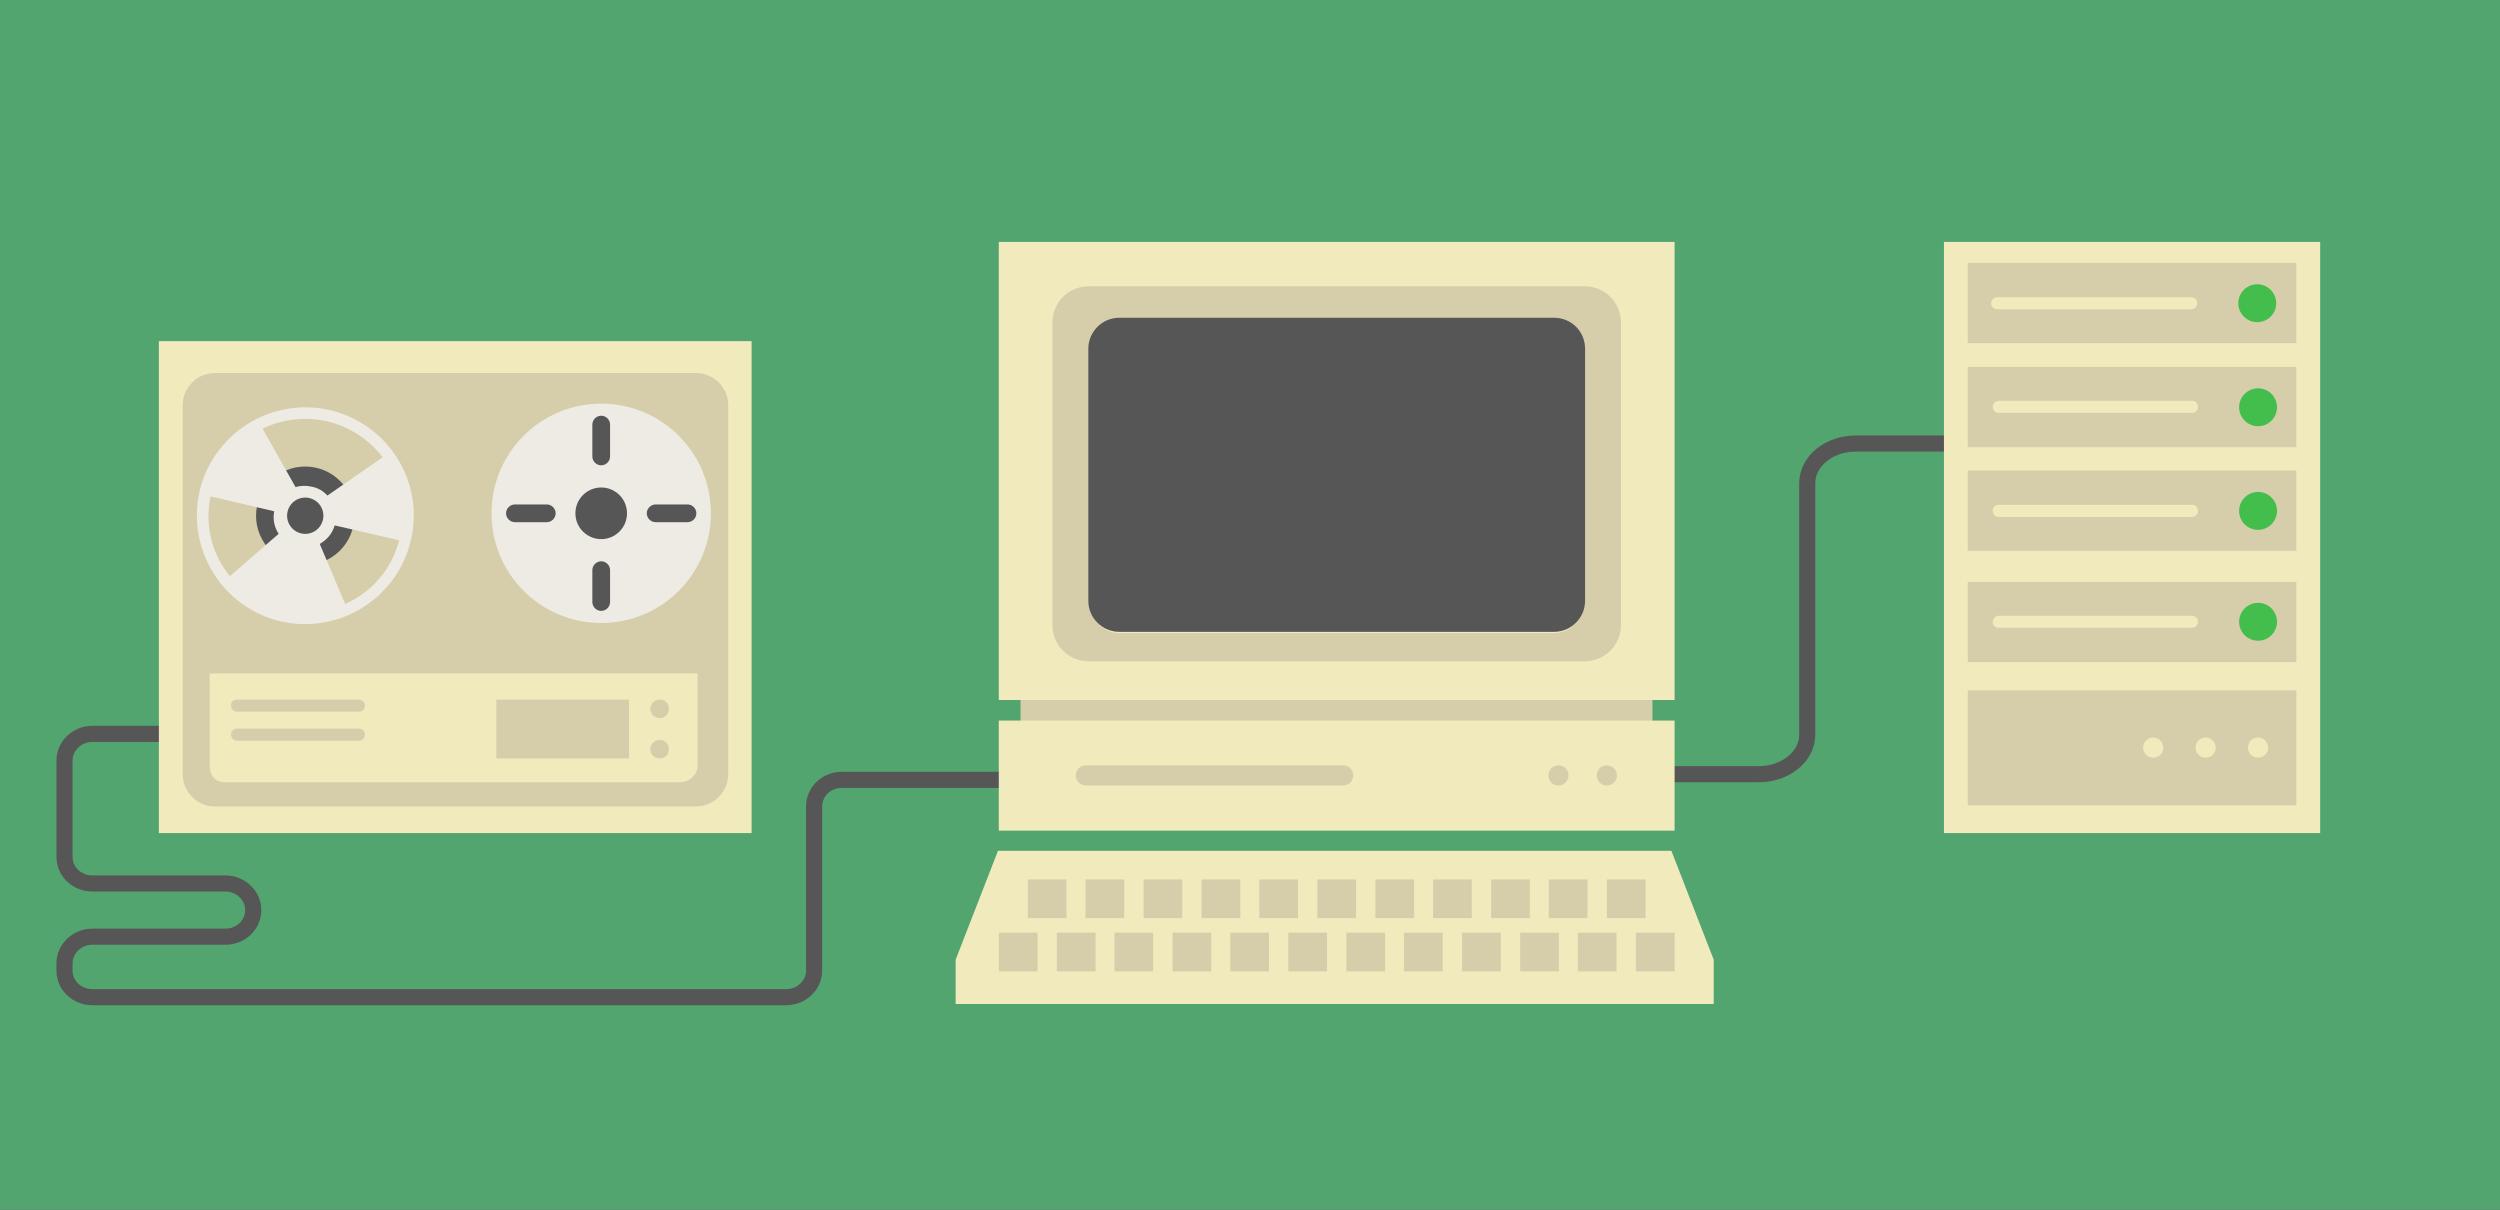 <?xml version="1.0" encoding="utf-8"?>
<!-- Generator: Adobe Illustrator 19.2.1, SVG Export Plug-In . SVG Version: 6.00 Build 0)  -->
<svg version="1.1" xmlns="http://www.w3.org/2000/svg" xmlns:xlink="http://www.w3.org/1999/xlink" x="0px" y="0px"
	 viewBox="0 0 620 300" style="enable-background:new 0 0 620 300;" xml:space="preserve">
<rect x="0" y="0" width="620" height="300" fill="#333333" stroke="none"/>
<style type="text/css">
	.st0{fill:#D6CEAA;}
	.st1{fill:#53A570;}
	.st2{fill:none;stroke:#565656;stroke-width:4;stroke-linecap:round;stroke-linejoin:round;stroke-miterlimit:10;}
	.st3{fill:#F1EABD;}
	.st4{fill:#565656;}
	.st5{fill:#43BD4C;}
	.st6{fill:#EDEBE4;}
	.st7{fill:none;}
	.st8{fill:#E73527;}
</style>
<g id="back_1_">
	<rect x="217.7" y="168.6" class="st0" width="156.7" height="5"/>
	<path class="st0" d="M292,184.8h-63.8c-1.4,0-2.5,1.1-2.5,2.5v0c0,1.4,1.1,2.5,2.5,2.5H292c1.4,0,2.5-1.1,2.5-2.5v0
		C294.5,185.9,293.4,184.8,292,184.8z"/>
	<path class="st0" d="M368.6,184.8L368.6,184.8c-1.4,0-2.5,1.1-2.5,2.5v0c0,1.4,1.1,2.5,2.5,2.5l0,0c1.4,0,2.5-1.1,2.5-2.5v0
		C371.1,185.9,370,184.8,368.6,184.8z"/>
	<path class="st0" d="M358.3,184.8L358.3,184.8c-1.4,0-2.5,1.1-2.5,2.5v0c0,1.4,1.1,2.5,2.5,2.5h0c1.4,0,2.5-1.1,2.5-2.5v0
		C360.8,185.9,359.6,184.8,358.3,184.8z"/>
	<g id="back">
		<rect class="st1" width="620" height="300"/>
	</g>
</g>
<g id="cord">
	<path class="st2" d="M41.6,182H22.9c-3.8,0-6.9,3-6.9,6.6v23.9c0,3.7,3.1,6.6,6.9,6.6h33c3.8,0,6.9,3,6.9,6.6v0
		c0,3.7-3.1,6.6-6.9,6.6h-33c-3.8,0-6.9,3-6.9,6.6v1.8c0,3.7,3.1,6.6,6.9,6.6H195c3.8,0,6.9-3,6.9-6.6v-40.7c0-3.7,3.1-6.6,6.9-6.6
		H254"/>
	<path class="st2" d="M415.3,192.3"/>
	<path class="st2" d="M415,192h21.2c6.6,0,12-4.4,12-9.8v-62.4c0-5.4,5.4-9.8,12-9.8h22.4"/>
</g>
<g id="computer">
	<rect x="253.1" y="173.6" class="st0" width="156.7" height="5.7"/>
	<polygon id="keyboard" class="st3" points="414.5,211 247.5,211 237,238 237,238 237,249 425,249 425,238 	"/>
	<rect x="247.7" y="178.7" class="st3" width="167.6" height="27.3"/>
	<rect x="247.7" y="60" class="st3" width="167.6" height="113.6"/>
	<path id="bezel" class="st0" d="M402,80c0-5-4-9-9-9H270c-5,0-9,4-9,9v75c0,5,4,9,9,9h123c5,0,9-4,9-9V80z M393,149c0,4.2-3.3,8-7.6,8H277.6
		c-4.2,0-7.6-3.7-7.6-8V86.5c0-4.2,3.3-7.5,7.6-7.5h107.8c4.3,0,7.6,3.2,7.6,7.5V149z"/>
	<path class="st0" d="M333.1,189.8h-63.8c-1.4,0-2.5,1.1-2.5,2.5l0,0c0,1.4,1.1,2.5,2.5,2.5h63.8c1.4,0,2.5-1.1,2.5-2.5l0,0
		C335.6,190.9,334.5,189.8,333.1,189.8z"/>
	<path class="st0" d="M386.5,189.8L386.5,189.8c-1.4,0-2.5,1.1-2.5,2.5l0,0c0,1.4,1.1,2.5,2.5,2.5l0,0c1.4,0,2.5-1.1,2.5-2.5l0,0
		C389,190.9,387.9,189.8,386.5,189.8z"/>
	<path class="st0" d="M398.5,189.8L398.5,189.8c-1.4,0-2.5,1.1-2.5,2.5l0,0c0,1.4,1.1,2.5,2.5,2.5l0,0c1.4,0,2.5-1.1,2.5-2.5l0,0
		C401,190.9,399.8,189.8,398.5,189.8z"/>
	<g id="screen">
		<path class="st4" d="M385.4,78.8H277.6c-4.3,0-7.7,3.5-7.7,7.7V149c0,4.3,3.5,7.7,7.7,7.7h107.8c4.3,0,7.7-3.5,7.7-7.7V86.5
			C393.1,82.2,389.7,78.8,385.4,78.8z"/>
	</g>
</g>
<g id="keys">
	<g>
		<g>
			<rect id = "key_1" x="254.9" y="218.1" fill="#D6CEAA" width="9.6" height="9.6"/>
			<rect id = "key_2" x="269.2" y="218.1" fill="#D6CEAA" width="9.6" height="9.6"/>
			<rect id = "key_3" x="283.6" y="218.1" fill="#D6CEAA" width="9.6" height="9.6"/>
			<rect id = "key_4" x="298" y="218.1" fill="#D6CEAA" width="9.6" height="9.6"/>
			<rect id = "key_5" x="312.3" y="218.1" fill="#D6CEAA" width="9.6" height="9.6"/>
			<rect id = "key_6" x="326.7" y="218.1" fill="#D6CEAA" width="9.6" height="9.6"/>
			<rect id = "key_7" x="341.1" y="218.1" fill="#D6CEAA" width="9.6" height="9.6"/>
			<rect id = "key_8" x="355.4" y="218.1" fill="#D6CEAA" width="9.6" height="9.6"/>
			<rect id = "key_9" x="369.8" y="218.1" fill="#D6CEAA" width="9.6" height="9.6"/>
			<rect id = "key_10" x="384.1" y="218.1" fill="#D6CEAA" width="9.6" height="9.6"/>
			<rect id = "key_11" x="398.5" y="218.1" fill="#D6CEAA" width="9.6" height="9.6"/>
		</g>
		<g>
			<rect id = "key_12" x="247.7" y="231.3" fill="#D6CEAA" width="9.6" height="9.6"/>
			<rect id = "key_13" x="262.1" y="231.3" fill="#D6CEAA" width="9.6" height="9.6"/>
			<rect id = "key_14" x="276.4" y="231.3" fill="#D6CEAA" width="9.6" height="9.6"/>
			<rect id = "key_15" x="290.8" y="231.3" fill="#D6CEAA" width="9.6" height="9.6"/>
			<rect id = "key_16" x="305.1" y="231.3" fill="#D6CEAA" width="9.6" height="9.6"/>
			<rect id = "key_17" x="319.5" y="231.3" fill="#D6CEAA" width="9.6" height="9.6"/>
			<rect id = "key_18" x="333.9" y="231.3" fill="#D6CEAA" width="9.6" height="9.6"/>
			<rect id = "key_19" x="348.2" y="231.3" fill="#D6CEAA" width="9.6" height="9.6"/>
			<rect id = "key_20" x="362.6" y="231.3" fill="#D6CEAA" width="9.6" height="9.6"/>
			<rect id = "key_21" x="377" y="231.3" fill="#D6CEAA" width="9.6" height="9.6"/>
			<rect id = "key_22" x="391.3" y="231.3" fill="#D6CEAA" width="9.6" height="9.6"/>
			<rect id = "key_23" x="405.7" y="231.3" fill="#D6CEAA" width="9.6" height="9.6"/>
		</g>
	</g>
</g>
<g id="recorder">
	<rect x="39.4" y="84.6" class="st3" width="147" height="122"/>
	<path class="st0" d="M53.3,92.5h119.3c4.4,0,8,3.6,8,8V192c0,4.4-3.6,8-8,8H53.3c-4.4,0-8-3.6-8-8v-91.5
		C45.3,96.1,48.9,92.5,53.3,92.5z"/>
	<path class="st3" d="M52,167v22.9c0,2.3,1.3,4.1,3.8,4.1h112.7c2.5,0,4.5-1.8,4.5-4.1V167H52z"/>
	<path class="st0" d="M163.6,183.5L163.6,183.5c-1.3,0-2.3,1-2.3,2.3l0,0c0,1.3,1,2.3,2.3,2.3l0,0c1.3,0,2.3-1,2.3-2.3l0,0
		C165.9,184.5,164.9,183.5,163.6,183.5z"/>
	<path class="st0" d="M163.6,173.5L163.6,173.5c-1.3,0-2.3,1-2.3,2.3l0,0c0,1.3,1,2.3,2.3,2.3l0,0c1.3,0,2.3-1,2.3-2.3l0,0
		C165.9,174.4,164.9,173.5,163.6,173.5z"/>
	<rect x="123.1" y="173.5" class="st0" width="32.9" height="14.6"/>
	<path class="st0" d="M58.8,180.7H89c0.9,0,1.5,0.7,1.5,1.5l0,0c0,0.9-0.7,1.5-1.5,1.5H58.8c-0.9,0-1.5-0.7-1.5-1.5l0,0
		C57.2,181.4,57.9,180.7,58.8,180.7z"/>
	<path class="st0" d="M58.8,173.5H89c0.9,0,1.5,0.7,1.5,1.5l0,0c0,0.9-0.7,1.5-1.5,1.5H58.8c-0.9,0-1.5-0.7-1.5-1.5l0,0
		C57.2,174.1,57.9,173.5,58.8,173.5z"/>
	<circle class="st0" cx="74.3" cy="123.7" r="4.3"/>
	<circle class="st4" cx="75.7" cy="127.9" r="12.2"/>
</g>
<g id="right_disc">
	<g>
		<circle class="st6" cx="149.1" cy="127.3" r="27.2"/>
		<circle class="st4" cx="149.1" cy="127.3" r="6.4"/>
		<g>
			<path class="st4" d="M149.1,115.4L149.1,115.4c-1.2,0-2.2-1-2.2-2.2v-7.9c0-1.2,1-2.2,2.2-2.2l0,0c1.2,0,2.2,1,2.2,2.2v7.9
				C151.3,114.4,150.3,115.4,149.1,115.4z"/>
			<path class="st4" d="M149.1,151.5L149.1,151.5c-1.2,0-2.2-1-2.2-2.2v-7.9c0-1.2,1-2.2,2.2-2.2l0,0c1.2,0,2.2,1,2.2,2.2v7.9
				C151.3,150.5,150.3,151.5,149.1,151.5z"/>
		</g>
		<g>
			<path class="st4" d="M137.8,127.3L137.8,127.3c0,1.2-1,2.2-2.2,2.2h-7.9c-1.2,0-2.2-1-2.2-2.2l0,0c0-1.2,1-2.2,2.2-2.2h7.9
				C136.8,125.1,137.8,126.1,137.8,127.3z"/>
			<path class="st4" d="M172.7,127.3L172.7,127.3c0,1.2-1,2.2-2.2,2.2h-7.9c-1.2,0-2.2-1-2.2-2.2l0,0c0-1.2,1-2.2,2.2-2.2h7.9
				C171.7,125.1,172.7,126.1,172.7,127.3z"/>
		</g>
	</g>
</g>
<g id="left_disc">
	<g>
		<g>
			<path class="st7" d="M94.9,113.4c-3.3-4.3-8-7.6-13.8-8.9c-5.6-1.3-11.2-0.5-16,1.8l8.2,14.5c1.3-0.4,2.6-0.5,4-0.2
				c1.5,0.4,2.9,1.1,3.9,2.2L94.9,113.4z"/>
			<path class="st7" d="M68,126.7l-15.8-3.7c-1.6,7.7,0.5,14.4,4.8,19.8l12.1-10.6C68.1,130.7,67.6,129,68,126.7z"/>
			<path class="st7" d="M79.3,134.9l6.3,14.9c6.4-2.9,11.4-8.3,13.4-15.9l-16-3.7C82.4,132.4,81.1,133.9,79.3,134.9z"/>
			<path class="st6" d="M81.8,101.7c-14.5-3.3-28.9,5.7-32.3,20.1c-3.3,14.5,5.7,28.9,20.1,32.3c14.5,3.3,28.9-5.7,32.3-20.1
				C105.3,119.5,96.3,105.1,81.8,101.7z M57,142.9c-4.3-5.4-6.3-12.1-4.8-19.8l15.8,3.7c-0.4,2.2,0.1,4,1.1,5.6L57,142.9z
				 M73.3,120.8l-8.2-14.5c4.8-2.3,10.4-3.1,16-1.8c5.7,1.3,10.5,4.6,13.8,8.9l-13.7,9.5c-1-1.1-2.3-1.9-3.9-2.2
				C76,120.4,74.6,120.4,73.3,120.8z M85.6,149.8l-6.3-14.9c1.7-1,3.1-2.5,3.7-4.6l16,3.7C97,141.5,92,146.9,85.6,149.8z"/>
		</g>
		<circle class="st4" cx="75.7" cy="127.9" r="4.5"/>
	</g>
</g>
<g id="server">
	<rect x="482.1" y="60" class="st3" width="93.3" height="146.6"/>
	<rect x="488" y="65.2" class="st0" width="81.5" height="19.9"/>
	<rect x="488" y="91" class="st0" width="81.5" height="19.9"/>
	<!-- first circle -->
	<circle id="circ_one" fill="#43BD4C" cx="559.8" cy="75.2" r="4.7"/>
	<!-- second circle -->
	<circle id="circ_two" fill="#43BD4C" cx="560" cy="101" r="4.7"/>
	<path class="st3" d="M495.3,73.7h48.1c0.9,0,1.5,0.7,1.5,1.5l0,0c0,0.9-0.7,1.5-1.5,1.5h-48.1c-0.9,0-1.5-0.7-1.5-1.5l0,0
		C493.8,74.4,494.5,73.7,495.3,73.7z"/>
	<path class="st3" d="M495.7,99.4h47.9c0.9,0,1.5,0.7,1.5,1.5l0,0c0,0.9-0.7,1.5-1.5,1.5h-47.9c-0.9,0-1.5-0.7-1.5-1.5l0,0
		C494.2,100.1,494.9,99.4,495.7,99.4z"/>
	<rect x="488" y="116.7" class="st0" width="81.5" height="19.9"/>
	<!-- third circle -->
	<circle id="circ_three" fill="#43BD4C" cx="560" cy="126.7" r="4.7"/>
	<path class="st3" d="M495.7,125.2h47.9c0.9,0,1.5,0.7,1.5,1.5l0,0c0,0.9-0.7,1.5-1.5,1.5h-47.9c-0.9,0-1.5-0.7-1.5-1.5l0,0
		C494.2,125.8,494.9,125.2,495.7,125.2z"/>
	<rect x="488" y="144.3" class="st0" width="81.5" height="19.9"/>
	<!-- fourth circle -->
	<circle id="circ_four" fill="#43BD4C" cx="560" cy="154.2" r="4.7"/>
	<path class="st3" d="M495.7,152.7h47.9c0.9,0,1.5,0.7,1.5,1.5l0,0c0,0.9-0.7,1.5-1.5,1.5h-47.9c-0.9,0-1.5-0.7-1.5-1.5l0,0
		C494.2,153.4,494.9,152.7,495.7,152.7z"/>
	<rect x="488" y="171.2" class="st0" width="81.5" height="28.5"/>
	<path class="st3" d="M560,182.9L560,182.9c-1.4,0-2.5,1.1-2.5,2.5l0,0c0,1.4,1.1,2.5,2.5,2.5l0,0c1.4,0,2.5-1.1,2.5-2.5l0,0
		C562.5,184,561.3,182.9,560,182.9z"/>
	<path class="st3" d="M547,182.9L547,182.9c-1.4,0-2.5,1.1-2.5,2.5l0,0c0,1.4,1.1,2.5,2.5,2.5l0,0c1.4,0,2.5-1.1,2.5-2.5l0,0
		C549.5,184,548.3,182.9,547,182.9z"/>
	<path class="st3" d="M534,182.9L534,182.9c-1.4,0-2.5,1.1-2.5,2.5l0,0c0,1.4,1.1,2.5,2.5,2.5l0,0c1.4,0,2.5-1.1,2.5-2.5l0,0
		C536.5,184,535.3,182.9,534,182.9z"/>
</g>
</svg>
